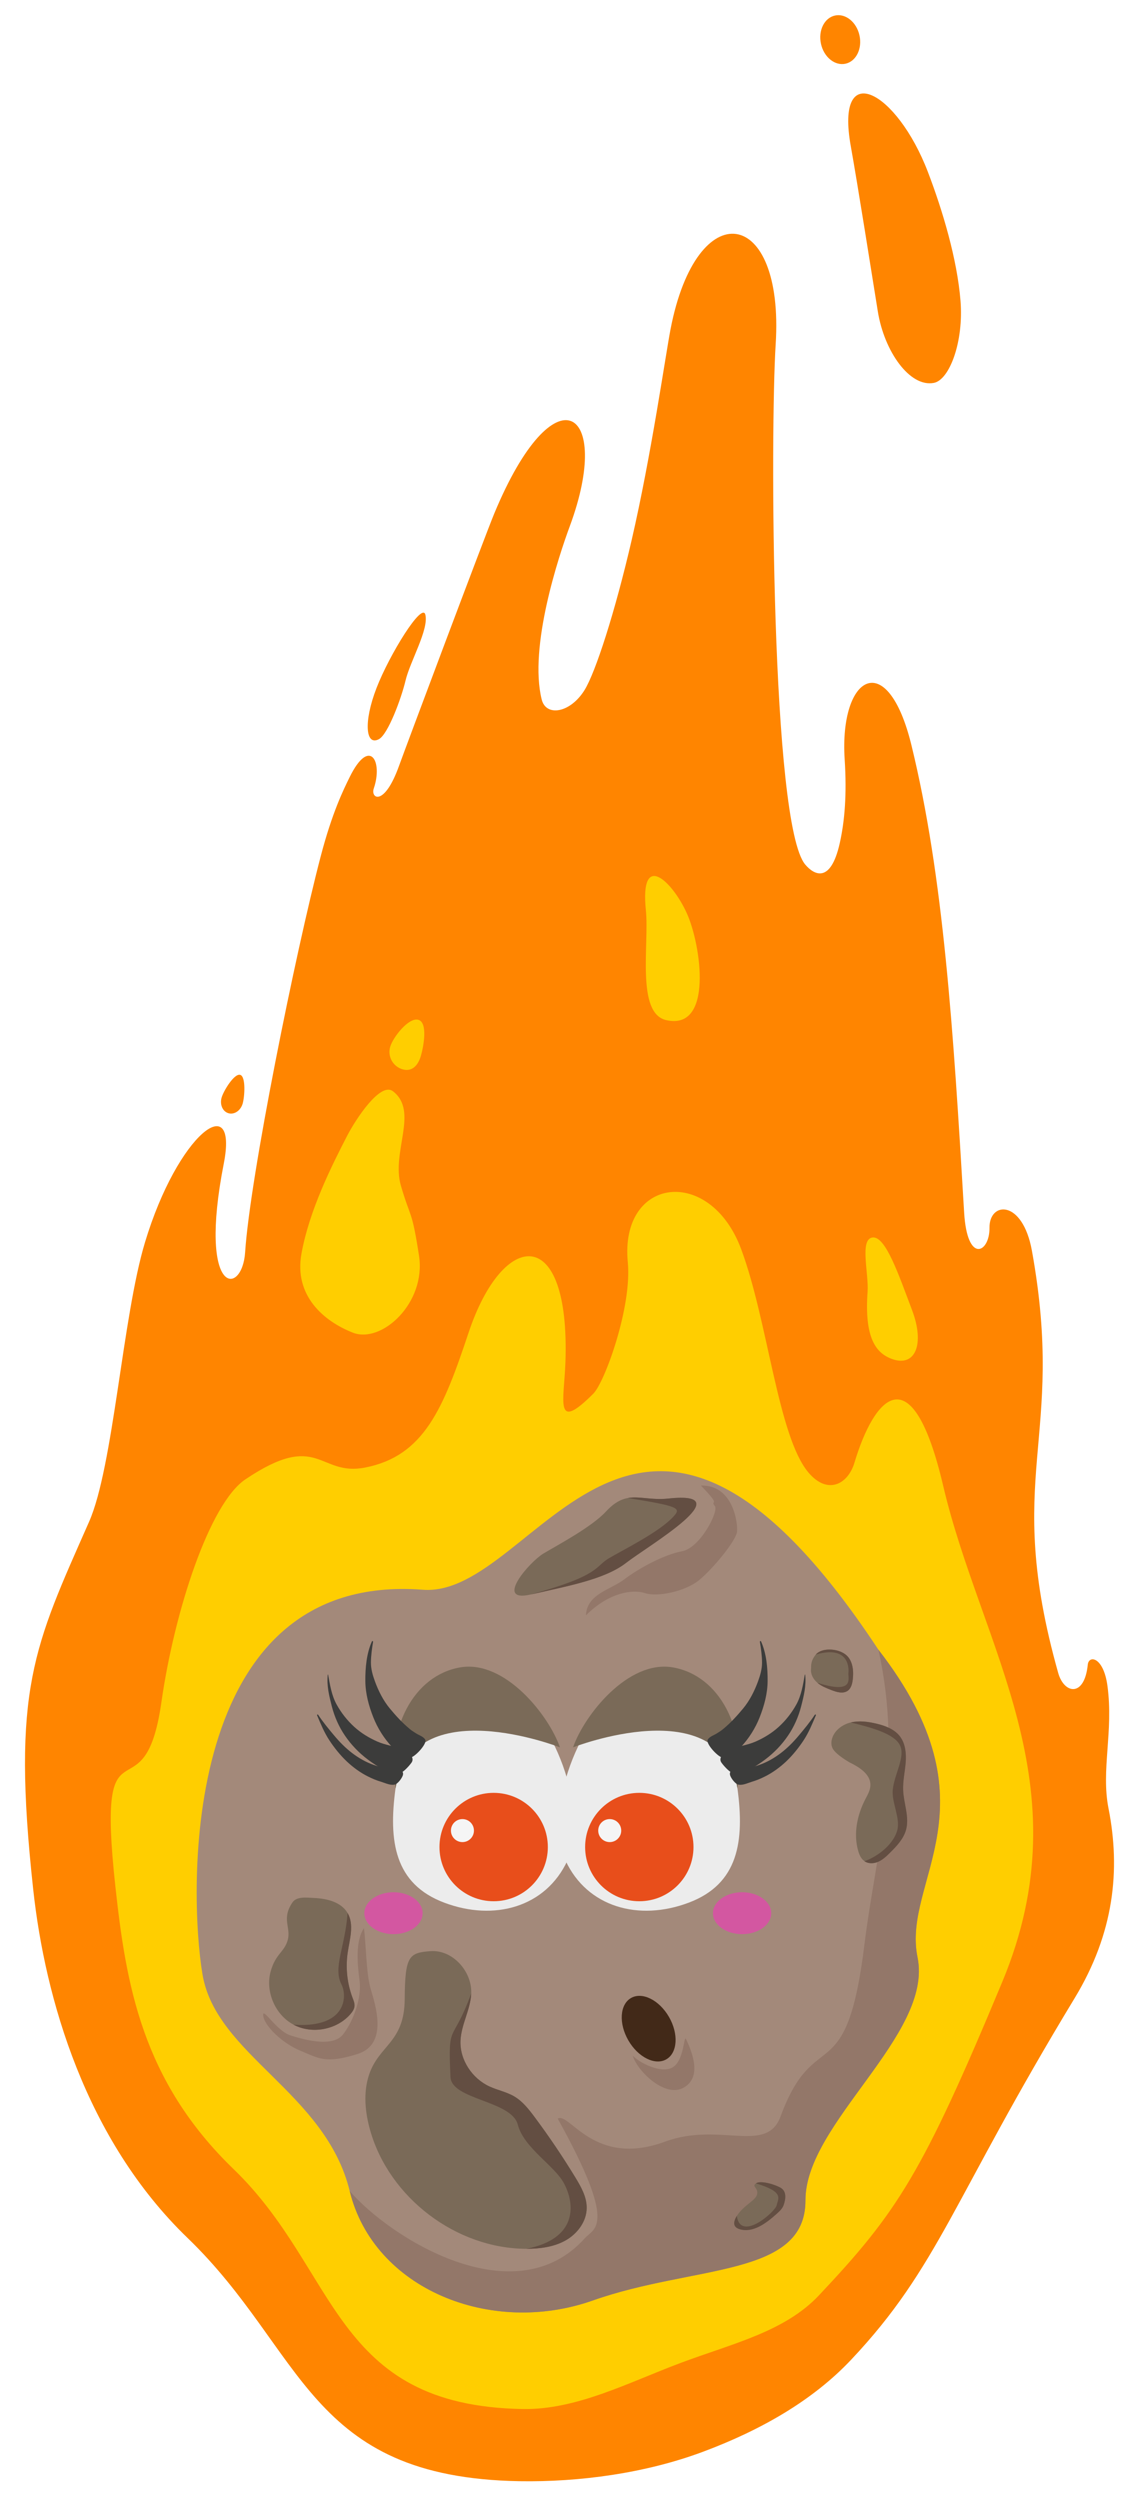 <?xml version="1.0" encoding="utf-8"?>
<!-- Generator: Adobe Illustrator 24.0.1, SVG Export Plug-In . SVG Version: 6.00 Build 0)  -->
<svg version="1.1" xmlns="http://www.w3.org/2000/svg" xmlns:xlink="http://www.w3.org/1999/xlink" x="0px" y="0px"
	 viewBox="0 0 227.98 505.99" style="enable-background:new 0 0 227.98 505.99;" xml:space="preserve">
<style type="text/css">
	.st0{fill:#A3897A;}
	.st1{fill:none;stroke:#634E42;stroke-miterlimit:10;}
	.st2{fill:#937769;}
	.st3{fill:#7A6A58;}
	.st4{fill:#634E42;}
	.st5{fill:#D357A1;}
	.st6{fill:#422918;}
	.st7{fill:#BD1622;}
	.st8{fill:#820C1A;}
	.st9{fill:#FF8500;}
	.st10{fill:#FFCE00;}
	.st11{fill:#ECECEC;}
	.st12{fill:#3C3C3B;}
	.st13{fill:#E84E1B;}
	.st14{fill:#F5F5F5;}
</style>
<g id="ASTEROIDE_GAME_OVER">
</g>
<g id="ASTEROIDE_OK">
	<g id="FUEGO_NARANJA">
		<path id="NARANJA_GRANDE" class="st9" d="M6.73,382.5c-4.44-40.7,0.19-49.25,11.31-74.49c4.92-11.16,6.76-41.45,11.31-56.53
			c6.64-22.06,18.95-31.26,15.96-15.96c-5.29,27.02,3.74,26.89,4.32,17.96c1-15.3,10.19-60.62,15.3-80.14
			c2.33-8.9,4.6-13.47,5.88-16.07c4.01-8.13,6.76-3.22,4.87,2.32c-0.69,2.03,2.11,3.77,5.1-4.54c1.28-3.57,17.44-46.65,19.29-51.1
			c12.19-29.37,24.16-21.39,15.3,2.55c-2.26,6.09-8.34,24.46-5.69,35.09c0.88,3.54,5.8,2.75,8.69-1.94
			c2.2-3.58,6.13-15.66,9.53-30.37c3.96-17.14,6.84-37.35,7.87-42.68c5.32-27.49,23.06-24.83,21.28,3.1
			c-1.1,17.28-0.92,97.13,5.99,105.3c1.77,2.1,5.13,3.94,6.98-4.32c1-4.44,1.46-9.9,1-16.96c-1.11-17.07,8.65-22.83,13.52-2.88
			c6.49,26.57,8.46,57.26,10.67,94.61c0.62,10.46,5.19,8.13,5.13,3.07c-0.06-5.35,6.69-5.83,8.59,4.63
			c6.98,38.57-5.99,45.23,5.32,85.46c1.2,4.28,5.32,4.99,5.99-1.66c0.2-2.01,3.2-1.6,3.99,4.32c1.24,9.3-1.33,16.96,0.21,24.77
			c2.45,12.43,1.15,25.2-6.86,38.41c-24.61,40.57-27.52,54.37-45.23,73.16c-7.77,8.25-18.21,14.23-29.93,18.62
			c-11.72,4.39-25.12,6.19-37.24,5.99C62.24,501.48,61.7,475.87,37.99,453C17.27,433.02,9.12,404.43,6.73,382.5z"/>
		<path id="NARANJA_PEQ_x5F_01" class="st9" d="M44.87,222.16c0.41-1.41,2.58-4.94,3.76-4.6c1.18,0.34,0.91,4.42,0.5,5.83
			c-0.41,1.41-1.7,2.28-2.87,1.94C45.08,224.99,44.46,223.57,44.87,222.16z"/>
		<path id="NARANJA_PEQ_x5F_02" class="st9" d="M189.09,77.5c-4.86,0.95-10.05-6.32-11.36-14.47c-1.31-8.15-4.05-25.49-5.47-33.43
			c-3.22-17.95,9.31-11.28,15.62,5.23c3.01,7.87,5.91,17.66,6.59,26.01S192.24,76.88,189.09,77.5z"/>
		<path id="NARANJA_PEQ_x5F_03" class="st9" d="M76.73,149.61c-2.73,1.48-3.14-3.52-0.5-10.34c2.64-6.82,9.24-17.47,9.89-14.86
			c0.74,3-3.08,9.43-4.01,13.34C81.23,141.44,78.56,148.61,76.73,149.61z"/>
		
			<ellipse id="NARANJA_PEQ_x5F_04" transform="matrix(0.977 -0.214 0.214 0.977 2.253 36.661)" class="st9" cx="170.08" cy="7.94" rx="3.99" ry="4.99"/>
	</g>
	<g id="FUEGO_AMARILLO">
		<path id="AMARILLO_GRANDE" class="st10" d="M23.36,381.84c-3.99-36.58,5.81-12.71,9.31-37.24c2.66-18.62,9.77-40.29,17.01-45.16
			c14.92-10.04,14.77-0.55,24.23-2.39c11.97-2.33,15.86-12,20.95-27.27c6.98-20.95,20.62-22.28,19.62,5.99
			c-0.27,7.78-2.32,14.29,5.65,6.32c2.33-2.33,7.85-17.59,6.98-26.6c-1.66-17.29,16.63-19.62,22.95-2.66
			c5.43,14.58,7.43,37.88,13.63,45.23c3.84,4.55,7.98,2.43,9.31-2c3.99-13.3,11.64-22.28,17.96,4.66
			c7.67,32.69,28.6,60.52,11.97,100.43c-16.16,38.79-21.2,46.55-37.11,63.44c-6.98,7.41-17.54,9.76-28.07,13.71
			c-10.53,3.95-21.03,9.5-31.92,9.31c-38.57-0.67-37.22-28-58.53-48.55C28.68,421.08,25.51,401.54,23.36,381.84z"/>
		<path id="AMARILLO_PEQ_x5F_01" class="st10" d="M175.66,261.46c-0.67,9.31,1.66,12.45,4.99,13.63c4.66,1.66,6.65-2.99,3.99-9.98
			s-5.32-14.96-7.98-14.63S175.92,257.79,175.66,261.46z"/>
		<path id="AMARILLO_PEQ_x5F_02" class="st10" d="M71.43,269.74c5.84,2.3,14.87-6.01,13.41-15.56c-1.47-9.55-1.68-7.36-3.67-14.19
			c-1.99-6.83,3.68-15.03-1.61-19.11c-2.54-1.96-7.52,5.63-9.28,9.03c-3.06,5.93-7.65,15.02-9.24,23.83
			C59.49,262.28,65.56,267.43,71.43,269.74z"/>
		<path id="AMARILLO_PEQ_x5F_03" class="st10" d="M130.77,184.24c0.7,6.87-2,20.83,4.1,22.24c9.61,2.21,7.09-15.25,4.18-21.65
			C136.15,178.42,129.53,172.01,130.77,184.24z"/>
		<path id="AMARILLO_PEQ_x5F_04" class="st10" d="M79,211.88c0.57-1.94,3.77-6.03,5.71-5.46s1.07,5.38,0.5,7.32
			s-1.81,3.27-3.74,2.69S78.43,213.82,79,211.88z"/>
	</g>
	<g id="PIEDRA">
		<g id="BASE">
			<path class="st0" d="M70.8,443.47c4.88,19.95,28.67,29.43,49.22,22.17s43.11-4.66,43.06-20.29
				c-0.05-15.63,25.91-33.49,22.69-49.17c-3.23-15.68,16.67-30.57-7.93-62.28c-49.15-74.51-69.04-10.34-92.22-12.12
				c-49.4-3.79-47.39,61.52-44.62,77.86C43.75,415.98,65.92,423.52,70.8,443.47z"/>
		</g>
		<g id="BASE_SOMBRA">
			<g id="BASE_SOMBRA_x5F_03">
				<path class="st2" d="M70.8,443.47c4.88,19.95,28.67,29.43,49.22,22.17s43.11-4.66,43.06-20.29
					c-0.05-15.63,25.91-33.49,22.69-49.17c-3.23-15.68,16.67-30.57-7.93-62.28c5.16,22.88-0.64,41.83-2.79,59.47
					c-3.7,30.37-10.02,16.07-17.01,35.02c-2.85,7.73-12.3,1.01-23.39,5.1c-14.41,5.32-19.38-6.11-21.73-4.66
					c12.19,21.95,7.4,22.09,5.54,24.16C104.17,468.96,78.81,452.82,70.8,443.47z"/>
			</g>
			<path id="BASE_SOMBRA_x5F_02" class="st2" d="M144.74,304.85c0.82,1.06-2.99,8.48-6.65,9.14c-3.66,0.67-8.81,3.49-11.64,5.65
				c-2.83,2.16-7.65,2.99-7.81,7.32c4.66-4.66,9.48-5.32,11.97-4.49c2.49,0.83,8.15-0.33,10.97-2.66s7.48-7.98,7.65-9.81
				s-0.83-9.48-7.32-9.31C146.4,305.35,143.57,303.36,144.74,304.85z"/>
			<path id="BASE_SOMBRA_x5F_01" class="st2" d="M58.83,411.99c2.01,0.62,8.42,2.66,10.64-0.22c2.22-2.88,3.77-7.54,3.33-10.86
				s-0.89-7.98,0.89-10.64c0.44,3.33,0.44,9.09,1.33,12.19c0.89,3.1,3.77,11.31-2.66,13.3c-6.43,2-7.76,0.89-11.53-0.67
				c-3.77-1.55-7.32-5.1-7.54-7.09S55.95,411.1,58.83,411.99z"/>
			<path class="st2" d="M138.92,412.76c-0.5-1.07-0.33,4.16-2.66,5.65s-6.98-1-8.15-2.33c0.83,2.99,6.48,8.65,10.31,6.48
				C142.24,420.41,140.08,415.26,138.92,412.76z"/>
		</g>
		<g id="CRÁTERES">
			<g>
				<path class="st3" d="M58.27,392.64c-0.67,2.49-2.47,2.78-3.47,6.4c-1.12,4.07,0.91,8.79,4.63,10.77s8.77,1.04,11.53-2.16
					c0.39-0.46,0.76-0.99,0.81-1.59c0.05-0.58-0.18-1.14-0.39-1.68c-1.1-2.9-1.44-6.09-0.99-9.16c0.4-2.71,1.36-5.67-0.03-8.03
					c-1.31-2.21-4.17-2.9-6.73-3.02c-1.53-0.07-3.55-0.37-4.42,0.9C56.94,388.4,58.94,390.15,58.27,392.64z"/>
			</g>
			<g>
				<path class="st3" d="M74.73,419.93c-1.21,3.62-0.82,7.61,0.22,11.28c3.87,13.66,17.44,23.95,31.64,23.97
					c2.73,0,5.55-0.36,7.93-1.7c2.38-1.34,4.25-3.83,4.27-6.56c0.02-2.22-1.13-4.26-2.28-6.15c-2.57-4.22-5.33-8.31-8.28-12.27
					c-1.18-1.58-2.42-3.17-4.12-4.17c-1.55-0.91-3.36-1.25-4.99-2c-3.53-1.62-6.05-5.4-5.88-9.28c0.14-3.27,2.03-6.28,2.17-9.56
					c0.18-4.46-3.76-8.87-8.21-8.56s-5.2,1.02-5.26,9.76S76.72,413.95,74.73,419.93z"/>
			</g>
			<g>
				<path class="st3" d="M164.21,337.79c-0.13,1.07,0.46,2.12,1.28,2.81c0.82,0.69,1.84,1.09,2.84,1.48
					c1.08,0.42,2.38,0.81,3.32,0.13c0.69-0.5,0.91-1.43,1.01-2.28c0.22-1.83-0.01-3.94-1.48-5.06c-1.66-1.27-4.84-1.38-6,0.02
					C164.02,336.28,164.27,337.35,164.21,337.79z"/>
			</g>
			<g>
				<path class="st3" d="M171.96,356.7c2.01,0.98,4.34,2.43,4.27,4.67c-0.03,1.01-0.57,1.93-1.04,2.83
					c-1.65,3.2-2.43,6.99-1.43,10.45c0.23,0.79,0.58,1.6,1.26,2.06c0.81,0.57,1.94,0.51,2.84,0.1c0.9-0.41,1.64-1.11,2.34-1.81
					c1.35-1.34,2.73-2.79,3.24-4.62c0.72-2.6-0.46-5.31-0.58-8c-0.08-1.88,0.36-3.74,0.51-5.61c0.15-1.88-0.05-3.9-1.21-5.38
					c-1.14-1.44-2.99-2.11-4.78-2.53c-1.68-0.39-3.45-0.63-5.13-0.22s-3.26,1.57-3.77,3.22c-0.21,0.68-0.22,1.44,0.12,2.07
					C169.27,355.18,171.96,356.7,171.96,356.7z"/>
			</g>
			<g>
				<path class="st3" d="M153.3,444.11c-0.26,1.32-2.73,2.2-4.12,4.43c-0.4,0.65-0.77,1.5-0.32,2.12c0.21,0.29,0.55,0.45,0.88,0.55
					c2.71,0.83,5.39-1.2,7.51-3.1c0.57-0.51,1.17-1.06,1.42-1.79c0.45-1.31,0.59-2.78-0.61-3.48s-4.09-1.55-5.01-0.89
					C152.13,442.61,153.55,442.78,153.3,444.11z"/>
			</g>
			<path class="st3" d="M122.68,305.96c-2.92,3.15-9.81,6.79-12.65,8.49c-2.84,1.7-10.03,10-2.62,8.3c7.41-1.7,15-3.03,19.36-6.42
				c4.36-3.4,23.61-14.63,8.55-13.01C129.79,303.92,127.04,301.24,122.68,305.96z"/>
			<g>
				<path class="st4" d="M106.59,455.18c2.73,0,5.55-0.36,7.93-1.7c2.38-1.34,4.25-3.83,4.27-6.56c0.02-2.22-1.13-4.26-2.28-6.15
					c-2.57-4.22-5.33-8.31-8.28-12.27c-1.18-1.58-2.42-3.17-4.12-4.17c-1.55-0.91-3.36-1.25-4.99-2c-3.53-1.62-6.05-5.4-5.88-9.28
					c0.14-3.27,2.03-6.28,2.17-9.56c-3.87,10.6-4.74,5.41-4.2,16.92c0.22,4.63,12.37,4.75,13.63,9.64
					c1.21,4.68,7.41,8.29,9.31,11.81C116.57,446.34,116.8,453.17,106.59,455.18z"/>
			</g>
			<g>
				<path class="st4" d="M157.26,446.35c-0.26,1.32-7.32,7.54-8.08,2.18c-0.4,0.65-0.77,1.5-0.32,2.12
					c0.21,0.29,0.55,0.45,0.88,0.55c2.71,0.83,5.39-1.2,7.51-3.1c0.57-0.51,1.17-1.06,1.42-1.79c0.45-1.31,0.59-2.78-0.61-3.48
					s-4.09-1.55-5.01-0.89C158.92,443.69,157.52,445.03,157.26,446.35z"/>
			</g>
			<g>
				<path class="st4" d="M175.02,376.72c0.81,0.57,1.94,0.51,2.84,0.1c0.9-0.41,1.64-1.11,2.34-1.81c1.35-1.34,2.73-2.79,3.24-4.62
					c0.72-2.6-0.46-5.31-0.58-8c-0.08-1.88,0.36-3.74,0.51-5.61c0.15-1.88-0.05-3.9-1.21-5.38c-1.14-1.44-2.99-2.11-4.78-2.53
					c-1.68-0.39-3.45-0.63-5.13-0.22c4.2,1.02,8.78,2.26,9.95,4.59c1.17,2.33-1.08,5.74-1.44,8.98c-0.29,2.56,1.61,5.83,0.89,8.31
					C180.67,373.87,176.88,376.14,175.02,376.72z"/>
			</g>
			<g>
				<path class="st4" d="M171.78,338.61c-0.13,1.07,1.33,4.43-6.29,2c0.82,0.69,1.84,1.09,2.84,1.48c1.08,0.42,2.38,0.81,3.32,0.13
					c0.69-0.5,0.91-1.43,1.01-2.28c0.22-1.83-0.01-3.94-1.48-5.06c-1.66-1.27-4.84-1.38-6,0.02
					C172.23,332.84,171.84,338.17,171.78,338.61z"/>
			</g>
			<path class="st4" d="M136.31,307.02c-2.92,3.15-10.24,6.73-13.08,8.42c-2.84,1.7-1.66,3.44-15.81,7.31
				c7.41-1.7,15-3.03,19.36-6.42c4.36-3.4,23.61-14.63,8.55-13.01c-3.46,0.37-5.83-0.53-8.19-0.11
				C137.64,304.91,137.95,305.25,136.31,307.02z"/>
			<g>
				<path class="st4" d="M69.14,401.68c1.18,2.29,1.11,8.87-9.7,8.14c3.73,1.99,8.77,1.04,11.53-2.16c0.39-0.46,0.76-0.99,0.81-1.59
					c0.05-0.58-0.18-1.14-0.39-1.68c-1.1-2.9-1.44-6.09-0.99-9.16c0.4-2.71,1.36-5.67-0.03-8.03
					C69.91,394.03,67.36,398.24,69.14,401.68z"/>
			</g>
		</g>
	</g>
	<g id="CARA">
		<ellipse id="COLORETE_x5F_02" class="st5" cx="150.25" cy="387.25" rx="5.9" ry="4.24"/>
		<ellipse id="COLORETE_x5F_01_1_" class="st5" cx="79.67" cy="387.25" rx="5.9" ry="4.24"/>
		<g id="OJO_IZDA">
			<path id="CÓRNEA" class="st11" d="M80.08,361.99c1.89-13.89,12.6-24.93,22.27-20.18s17.09,25.05,12.53,34.81
				c-4.4,9.42-14.82,12.31-24.93,8.5C79.87,381.33,78.63,372.67,80.08,361.99z"/>
			<g id="PÁRPADO">
				<path class="st3" d="M113.37,353.68c0,0-29.74-11.64-33.28,8.31c-2-11.97,3.59-22.87,13.11-24.5
					C102.28,335.95,111.15,347.25,113.37,353.68z"/>
			</g>
			<path id="PESTAÑA_x5F_03_1_" class="st12" d="M66.36,338.98c-0.23,2.22,0.27,4.25,0.82,6.39c0.54,2.11,1.44,4.16,2.67,5.95
				c1.26,1.85,2.81,3.46,4.6,4.81c1.86,1.39,4.11,2.85,6.46,2.78c0.55-0.02,1.73-1.2,2.4-2.12c0.76-1.05-0.59-2.22-1.75-2.68
				c-1.67-0.67-3.49-0.87-5.16-1.6c-1.7-0.75-3.3-1.72-4.68-2.98c-1.44-1.31-2.65-2.86-3.59-4.57c-0.99-1.81-1.34-3.99-1.69-6
				C66.43,338.92,66.36,338.94,66.36,338.98L66.36,338.98z"/>
			<path id="PESTAÑA_x5F_02_1_" class="st12" d="M75.31,332.22c-1.1,2.44-1.36,5.37-1.34,8.03c0.02,2.56,0.69,5.01,1.62,7.37
				c0.86,2.18,2.17,4.26,3.78,5.98c1.48,1.59,1.68,2.81,3.89,2.11c0.98-0.31,3.31-2.85,2.82-3.62c-0.39-0.61-1.18-0.83-1.79-1.21
				c-0.3-0.19-0.59-0.37-0.88-0.57c-0.06-0.04-0.5-0.36-0.2-0.14c0.29,0.22-0.24-0.2-0.3-0.25c-1.48-1.23-2.74-2.61-3.97-4.09
				c-1.34-1.61-2.33-3.59-3.04-5.54c-0.44-1.21-0.8-2.46-0.8-3.76c0.01-1.41,0.21-2.84,0.44-4.22
				C75.54,332.19,75.37,332.09,75.31,332.22L75.31,332.22z"/>
			<path id="PESTAÑA_x5F_01_1_" class="st12" d="M64.2,347.2c0.74,1.75,1.43,3.45,2.48,5.05c1.01,1.53,2.17,2.98,3.5,4.25
				c1.29,1.22,2.76,2.3,4.35,3.09c0.85,0.43,1.75,0.8,2.67,1.07c0.88,0.27,2.02,0.84,2.88,0.5c0.38-0.15,1.09-0.9,1.42-1.65
				c0.37-0.87-0.23-1.26-1-1.41c-0.83-0.16-1.68-0.11-2.52-0.25c-0.78-0.14-1.56-0.34-2.31-0.61c-1.57-0.55-3.06-1.4-4.38-2.41
				c-1.34-1.02-2.53-2.23-3.61-3.52c-1.14-1.36-2.29-2.75-3.27-4.23C64.32,346.96,64.15,347.07,64.2,347.2L64.2,347.2z"/>
			<circle id="PUPILA" class="st13" cx="99.95" cy="373.86" r="10.97"/>
			<circle id="BRILLO" class="st14" cx="93.63" cy="370.53" r="2.33"/>
		</g>
		<g id="OJO_IZDA_1_">
			<path id="CÓRNEA_1_" class="st11" d="M149.31,361.99c-1.89-13.89-12.6-24.93-22.27-20.18s-17.09,25.05-12.53,34.81
				c4.4,9.42,14.82,12.31,24.93,8.5C149.52,381.33,150.76,372.67,149.31,361.99z"/>
			<g id="PÁRPADO_1_">
				<path class="st3" d="M116.03,353.68c0,0,29.74-11.64,33.28,8.31c2-11.97-3.59-22.87-13.11-24.5
					C127.11,335.95,118.24,347.25,116.03,353.68z"/>
			</g>
			<path id="PESTAÑA_x5F_03_2_" class="st12" d="M163.03,338.98c0.23,2.22-0.27,4.25-0.82,6.39c-0.54,2.11-1.44,4.16-2.67,5.95
				c-1.26,1.85-2.81,3.46-4.6,4.81c-1.86,1.39-4.11,2.85-6.46,2.78c-0.55-0.02-1.73-1.2-2.4-2.12c-0.76-1.05,0.59-2.22,1.75-2.68
				c1.67-0.67,3.49-0.87,5.16-1.6c1.7-0.75,3.3-1.72,4.68-2.98c1.44-1.31,2.65-2.86,3.59-4.57c0.99-1.81,1.34-3.99,1.69-6
				C162.96,338.92,163.03,338.94,163.03,338.98L163.03,338.98z"/>
			<path id="PESTAÑA_x5F_02_2_" class="st12" d="M154.08,332.22c1.1,2.44,1.36,5.37,1.34,8.03c-0.02,2.56-0.69,5.01-1.62,7.37
				c-0.86,2.18-2.17,4.26-3.78,5.98c-1.48,1.59-1.68,2.81-3.89,2.11c-0.98-0.31-3.31-2.85-2.82-3.62c0.39-0.61,1.18-0.83,1.79-1.21
				c0.3-0.19,0.59-0.37,0.88-0.57c0.06-0.04,0.5-0.36,0.2-0.14c-0.29,0.22,0.24-0.2,0.3-0.25c1.48-1.23,2.74-2.61,3.97-4.09
				c1.34-1.61,2.33-3.59,3.04-5.54c0.44-1.21,0.8-2.46,0.8-3.76c-0.01-1.41-0.21-2.84-0.44-4.22
				C153.85,332.19,154.03,332.09,154.08,332.22L154.08,332.22z"/>
			<path id="PESTAÑA_x5F_01_2_" class="st12" d="M165.19,347.2c-0.74,1.75-1.43,3.45-2.48,5.05c-1.01,1.53-2.17,2.98-3.5,4.25
				c-1.29,1.22-2.76,2.3-4.35,3.09c-0.85,0.43-1.75,0.8-2.67,1.07c-0.88,0.27-2.02,0.84-2.88,0.5c-0.38-0.15-1.09-0.9-1.42-1.65
				c-0.37-0.87,0.23-1.26,1-1.41c0.83-0.16,1.68-0.11,2.52-0.25c0.78-0.14,1.56-0.34,2.31-0.61c1.57-0.55,3.06-1.4,4.38-2.41
				c1.34-1.02,2.53-2.23,3.61-3.52c1.14-1.36,2.29-2.75,3.27-4.23C165.07,346.96,165.25,347.07,165.19,347.2L165.19,347.2z"/>
			<circle id="PUPILA_1_" class="st13" cx="129.44" cy="373.86" r="10.97"/>
			<circle id="BRILLO_1_" class="st14" cx="123.45" cy="370.53" r="2.33"/>
		</g>
		
			<ellipse id="BOCA" transform="matrix(0.866 -0.5 0.5 0.866 -187.721 120.686)" class="st6" cx="131.34" cy="410.63" rx="4.75" ry="7.16"/>
	</g>
</g>
</svg>
